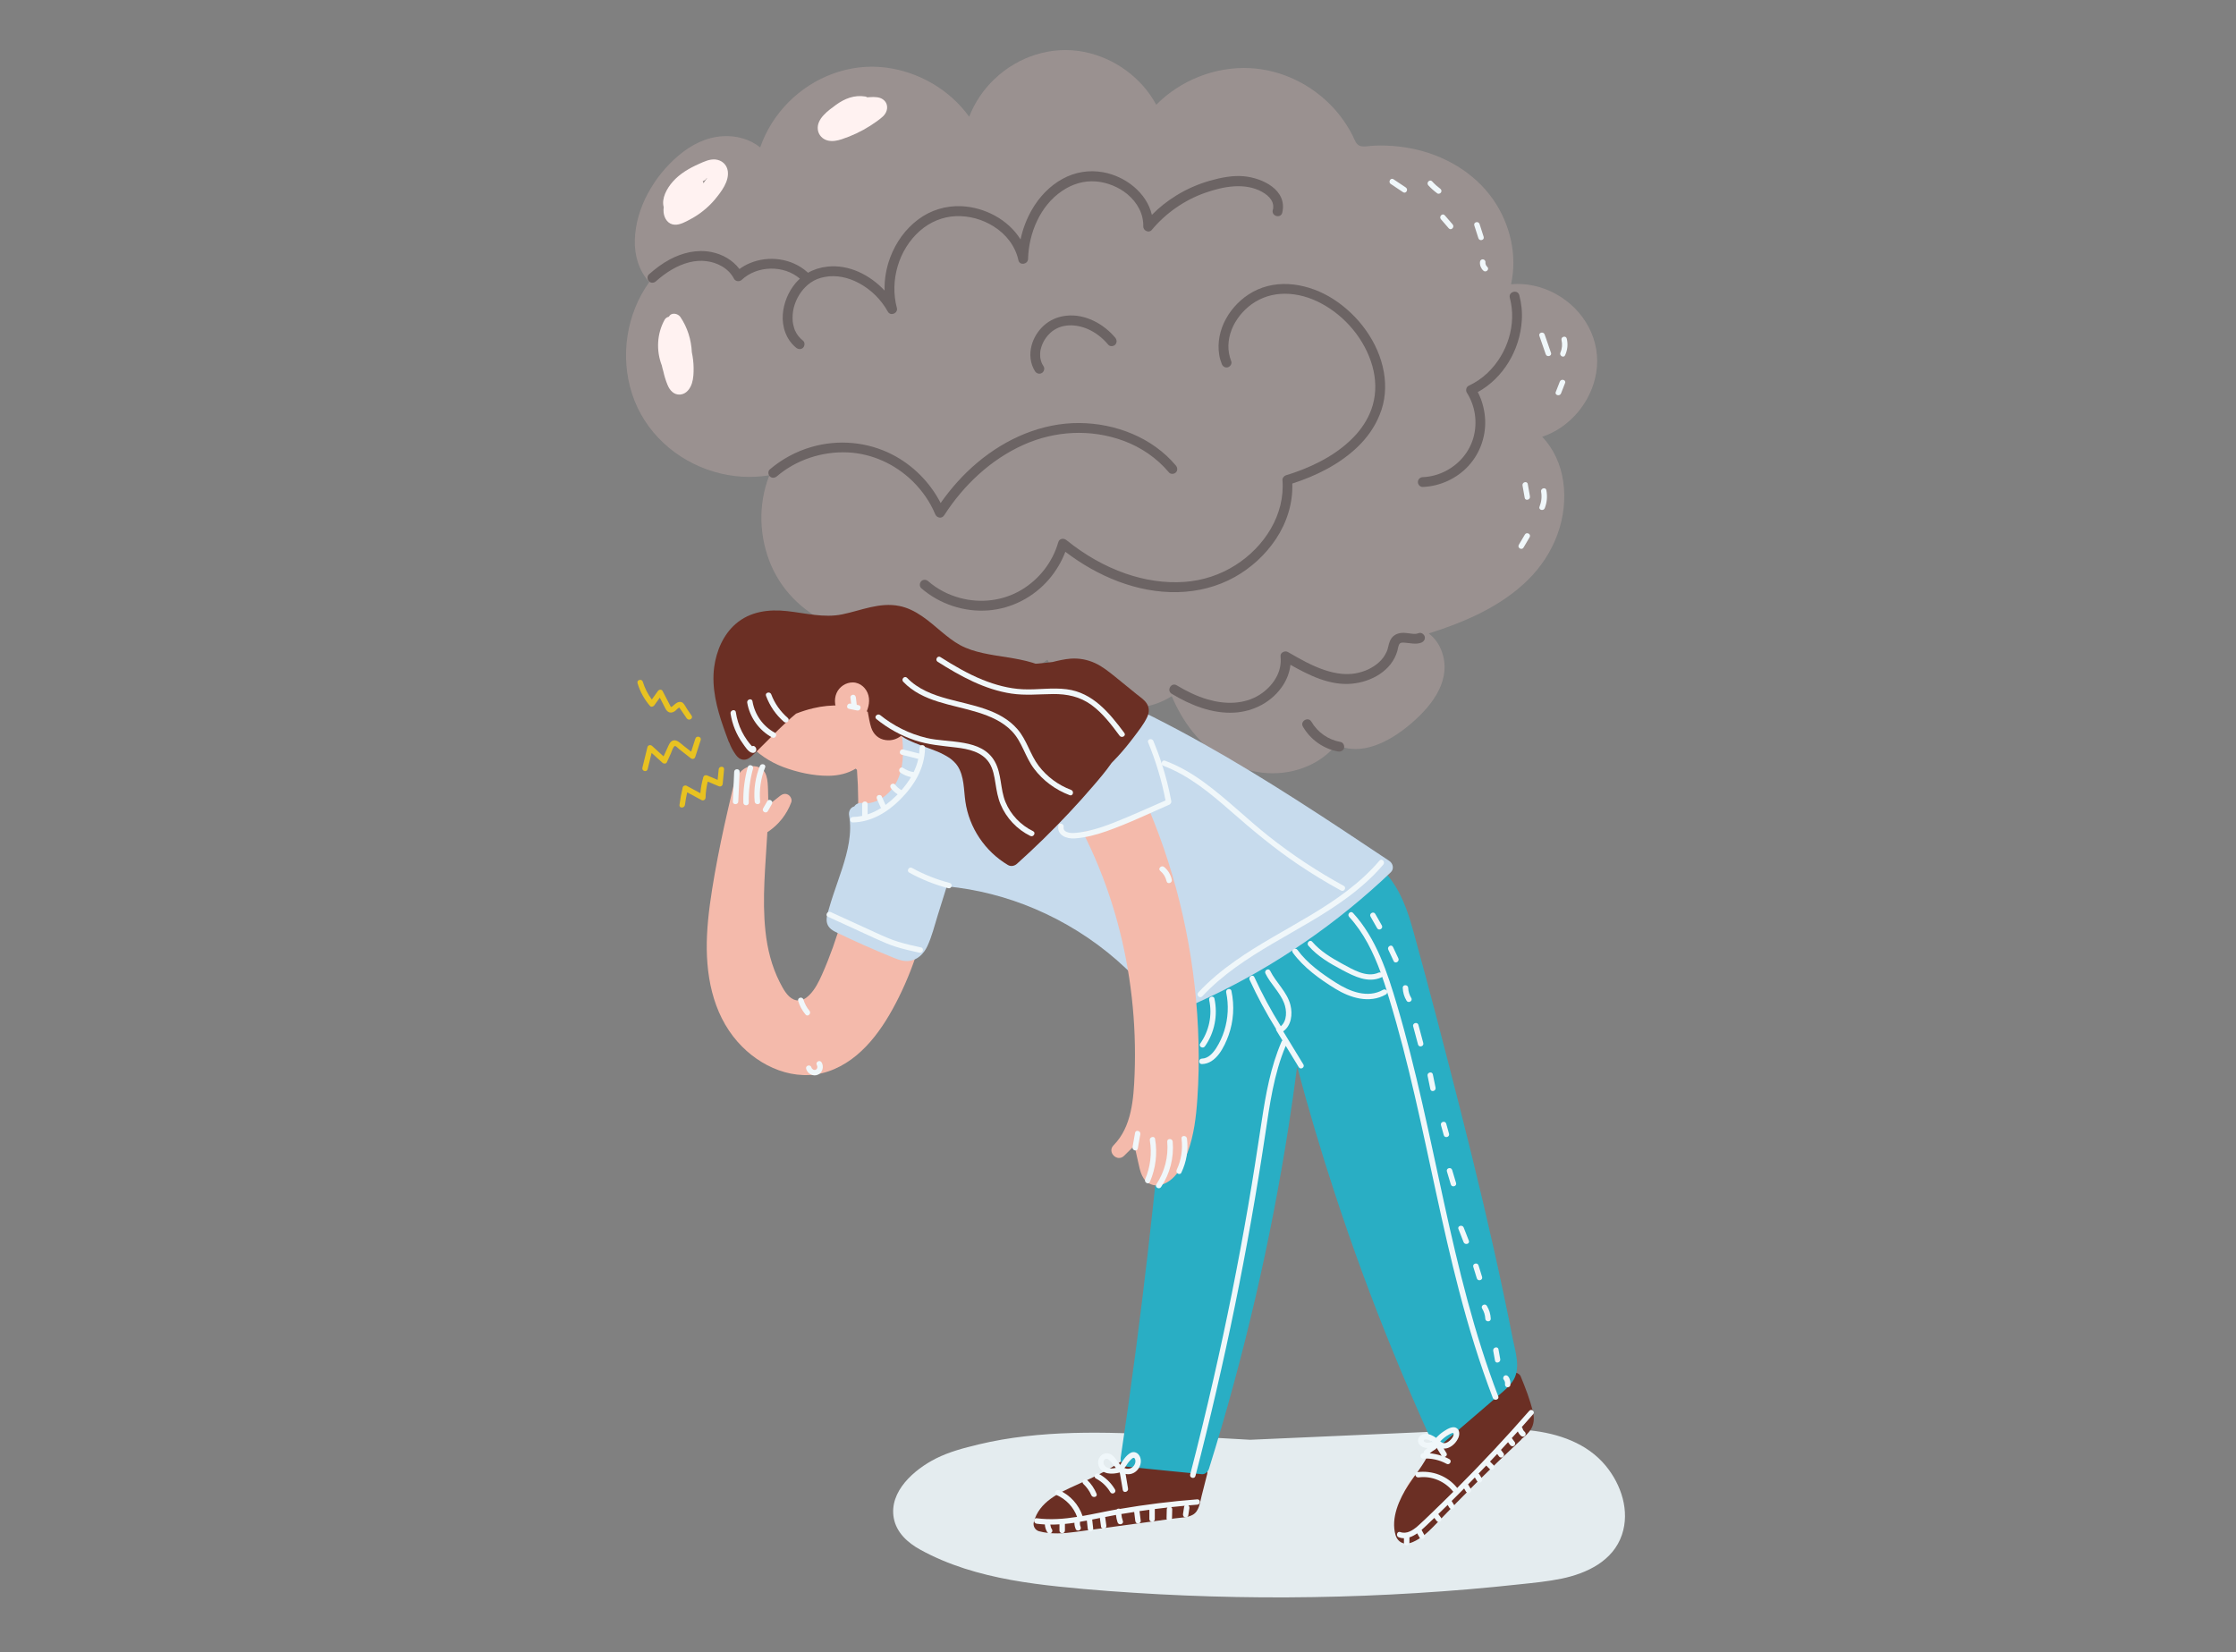 <?xml version="1.0" encoding="UTF-8"?>
<svg width="3274px" height="2419px" viewBox="0 0 3274 2419" version="1.1" xmlns="http://www.w3.org/2000/svg" xmlns:xlink="http://www.w3.org/1999/xlink">
    <rect x="0" y="0" width="3274" height="2419" fill="#808080" stroke="none"/>
    <title>Group</title>
    <g id="Page-1" stroke="none" stroke-width="1" fill="none" fill-rule="evenodd">
        <g id="Group" transform="translate(0, 0.5)">
            <g id="8" transform="translate(700, 0)">
                <rect id="Rectangle" stroke="#979797" opacity="0" x="0" y="0" width="1874" height="2418"></rect>
                <g transform="translate(216.667, 72.828)" fill-rule="nonzero">
                    <path d="M1434.433,2072.772 C1407.033,2039.572 1364.833,2025.372 1323.233,2020.972 C1300.833,2018.572 1278.233,2018.872 1255.733,2019.672 C1230.633,2020.572 1205.633,2021.872 1180.633,2022.972 C1091.733,2026.872 1002.833,2030.772 913.933,2034.772 L867.933,2032.172 C820.033,2029.472 772.233,2026.272 724.333,2024.972 C677.733,2023.672 630.833,2024.272 584.433,2029.672 C561.533,2032.272 538.733,2036.172 516.233,2041.572 C495.033,2046.672 473.033,2052.372 453.533,2062.272 C422.233,2078.172 384.733,2110.172 392.033,2149.572 C396.033,2170.872 412.533,2185.572 430.633,2195.572 C451.133,2206.872 472.933,2215.972 495.233,2223.172 C539.933,2237.572 586.633,2244.772 633.233,2249.672 C682.233,2254.872 731.533,2258.272 780.733,2260.972 C880.833,2266.272 981.133,2266.972 1081.233,2263.072 C1132.033,2261.072 1182.833,2257.972 1233.433,2253.672 C1258.233,2251.572 1283.033,2249.172 1307.733,2246.472 C1328.533,2244.272 1349.533,2242.272 1369.933,2238.072 C1406.833,2230.372 1445.133,2212.272 1458.133,2174.072 C1470.133,2138.972 1457.133,2100.272 1434.433,2072.772 Z" id="Path" fill="#E4ECEF"></path>
                    <path d="M1361.033,356.872 C1341.033,345.972 1318.433,340.872 1295.833,342.872 C1305.333,300.372 1294.533,254.772 1269.833,219.072 C1241.933,178.972 1197.433,153.372 1149.833,144.072 C1137.833,141.672 1125.533,140.272 1113.233,139.872 C1107.033,139.672 1100.833,139.672 1094.633,139.972 C1088.733,140.272 1081.533,141.972 1075.633,140.572 C1069.033,138.872 1067.133,131.872 1064.433,126.372 C1061.933,121.172 1059.133,116.172 1056.033,111.272 C1050.033,101.672 1043.033,92.472 1035.333,84.172 C1004.033,50.472 960.033,28.872 913.933,26.472 C863.233,23.772 811.933,43.972 776.333,80.072 C755.033,40.372 714.933,11.372 670.733,2.672 C623.133,-6.728 574.333,9.172 539.433,42.472 C523.233,57.872 510.533,76.772 502.433,97.572 C473.833,57.972 428.633,31.672 380.033,25.572 C327.333,18.972 274.733,39.072 237.633,76.572 C219.233,95.172 204.933,117.772 196.433,142.472 C181.333,130.372 161.533,124.972 142.133,126.072 C117.433,127.372 95.033,138.872 76.433,154.772 C41.133,184.772 14.233,230.872 12.833,277.872 C12.133,300.672 18.833,322.872 33.933,339.772 C0.433,386.472 -8.867,448.372 8.733,503.072 C26.733,559.072 73.133,601.072 129.133,617.472 C155.433,625.172 183.233,627.072 210.133,622.472 C209.833,622.872 209.533,623.372 209.333,623.972 C193.033,666.172 194.833,714.072 212.933,755.472 C230.533,795.672 264.333,826.472 304.733,842.872 C326.133,851.572 349.233,855.772 372.333,855.272 C382.033,888.472 408.733,913.972 440.133,927.272 C477.933,943.272 520.233,940.072 557.933,925.372 C579.033,917.172 598.733,905.872 617.033,892.572 C641.633,944.372 703.533,971.672 759.333,961.472 C773.433,958.872 786.933,953.672 799.033,945.972 C814.633,983.172 839.733,1016.972 874.433,1038.272 C909.233,1059.572 952.733,1065.272 991.333,1051.072 C1010.533,1044.072 1027.233,1032.572 1040.033,1016.972 C1076.233,1034.772 1117.833,1012.372 1146.233,988.772 C1175.933,964.172 1207.033,928.172 1196.333,886.672 C1193.033,873.772 1185.833,861.972 1175.333,854.172 C1227.933,837.472 1280.533,815.072 1320.333,775.972 C1358.733,738.372 1380.033,684.872 1372.133,631.072 C1368.533,606.772 1358.333,583.872 1341.433,566.172 C1382.033,552.872 1413.433,515.072 1420.433,472.972 C1428.633,425.272 1402.933,379.672 1361.033,356.872 Z" id="Path" fill="#9A9190"></path>
                    <path d="M805.033,608.272 C770.633,567.272 716.733,546.472 663.933,546.072 C608.633,545.672 556.333,568.772 514.433,603.972 C493.933,621.172 476.033,641.272 460.633,663.172 C445.033,632.872 420.033,607.672 389.533,592.072 C353.133,573.472 310.633,569.772 271.333,581.172 C248.933,587.672 228.233,598.872 210.533,613.972 C207.533,616.472 207.933,621.572 210.533,624.172 C213.433,627.072 217.733,626.672 220.733,624.172 C249.233,599.772 287.133,587.472 324.433,589.072 C360.233,590.672 394.233,606.372 419.733,631.372 C433.633,645.072 445.233,661.572 452.633,679.472 C454.933,685.072 462.233,686.772 465.833,681.172 C494.133,637.172 533.733,599.672 581.733,578.072 C627.933,557.272 680.533,554.472 728.133,571.972 C753.833,581.372 777.133,597.172 794.933,618.372 C797.433,621.372 802.533,620.972 805.133,618.372 C807.933,615.572 807.533,611.272 805.033,608.272 Z" id="Path" fill="#6C6464"></path>
                    <path d="M1109.633,471.672 C1102.033,427.972 1072.533,388.272 1035.533,364.572 C1001.033,342.472 955.133,333.472 917.733,354.072 C885.433,371.872 862.233,409.272 868.633,446.772 C869.333,451.072 870.633,455.372 872.233,459.472 C873.633,463.072 877.033,465.572 881.133,464.472 C884.533,463.572 887.633,459.272 886.133,455.572 C880.133,440.172 880.833,424.772 886.733,409.372 C892.333,394.972 903.133,381.472 915.833,372.272 C930.133,361.972 946.533,356.872 964.233,356.772 C983.133,356.672 1001.733,362.172 1018.233,371.072 C1053.433,389.972 1081.833,423.872 1092.733,462.472 C1098.033,481.272 1098.733,500.972 1093.333,519.872 C1088.733,535.872 1080.033,550.472 1068.933,562.872 C1045.133,589.272 1012.333,606.772 979.133,618.372 C974.933,619.872 970.733,621.172 966.433,622.472 C963.633,623.372 960.933,626.272 961.133,629.372 C965.233,680.272 934.533,727.372 892.433,754.072 C869.933,768.372 844.433,776.772 817.733,778.672 C788.533,780.772 759.333,776.072 731.733,766.572 C700.233,755.672 670.733,738.472 644.833,717.472 C640.733,714.172 634.333,715.072 632.833,720.672 C624.633,749.672 604.933,774.772 579.133,790.272 C552.033,806.472 519.333,810.372 488.933,802.172 C471.833,797.572 455.833,789.372 442.433,777.672 C439.533,775.072 435.133,774.772 432.233,777.672 C429.633,780.272 429.333,785.272 432.233,787.872 C459.133,811.272 495.333,823.272 530.833,820.372 C565.133,817.572 597.233,800.772 619.533,774.572 C629.633,762.672 637.733,749.172 643.233,734.572 C690.233,770.372 748.033,794.972 807.733,793.672 C837.033,792.972 865.633,785.872 891.233,771.572 C915.333,758.072 936.233,738.972 951.533,715.972 C967.433,692.072 976.633,663.472 975.533,634.672 C1010.633,623.372 1045.133,606.272 1071.733,580.472 C1085.433,567.172 1096.533,551.472 1103.533,533.772 C1111.733,514.072 1113.233,492.472 1109.633,471.672 Z" id="Path" fill="#6C6464"></path>
                    <path d="M904.833,184.772 C888.233,183.172 870.733,186.772 854.833,191.272 C837.633,196.172 820.933,203.472 805.733,212.872 C792.733,220.872 780.633,230.372 769.933,241.272 C762.333,208.772 731.133,184.772 698.633,178.872 C677.933,175.172 657.533,178.472 639.133,188.572 C620.033,198.972 604.633,215.472 593.933,234.272 C586.333,247.672 580.833,262.172 577.633,277.272 C559.633,248.172 525.133,230.072 490.933,228.572 C468.533,227.572 446.233,234.272 428.233,247.672 C409.133,261.772 395.233,281.372 386.833,303.472 C381.033,318.872 378.133,335.472 378.533,352.072 C357.033,329.072 326.233,313.572 294.833,317.072 C284.633,318.172 274.933,321.172 266.333,326.072 C266.133,325.772 265.833,325.472 265.533,325.172 C242.733,304.772 208.733,300.272 180.833,312.172 C175.533,314.372 170.633,317.272 166.033,320.572 C156.233,307.472 140.933,298.772 124.833,295.672 C103.733,291.572 82.533,296.672 63.833,306.672 C52.833,312.572 42.833,320.172 33.533,328.372 C30.633,330.972 30.933,335.972 33.533,338.572 C36.433,341.472 40.833,341.172 43.733,338.572 C57.933,325.972 74.333,315.272 92.833,310.672 C109.133,306.572 126.133,308.372 140.333,316.572 C148.033,321.072 153.933,326.972 158.133,334.872 C160.433,339.072 166.233,339.372 169.433,336.372 C192.133,315.172 231.033,314.472 254.533,334.672 C252.333,336.672 250.333,338.772 248.333,341.072 C237.433,354.072 230.833,370.172 229.533,387.072 C228.133,405.272 234.633,424.172 249.033,435.772 C252.033,438.172 256.233,438.772 259.233,435.772 C261.733,433.272 262.233,428.072 259.233,425.572 C253.633,421.072 250.233,416.772 247.233,410.172 C247.233,410.072 247.133,409.872 247.033,409.672 C246.933,409.372 246.833,409.072 246.733,408.772 C246.533,408.072 246.233,407.372 246.033,406.672 C245.533,404.972 245.033,403.272 244.733,401.572 C244.033,398.272 243.833,396.372 243.833,392.472 C243.633,378.772 248.233,365.472 256.533,353.972 C259.933,349.272 265.633,343.572 270.433,340.372 C277.033,335.972 283.033,333.672 290.933,332.172 C307.833,328.872 325.533,332.972 340.533,340.972 C358.533,350.472 373.433,365.172 383.333,382.972 C387.333,390.172 398.633,385.272 396.533,377.472 C385.933,337.772 399.033,292.172 430.133,264.772 C444.933,251.672 463.833,243.872 483.033,243.172 C502.433,242.472 521.733,247.772 538.233,258.172 C556.333,269.472 569.933,286.772 574.533,307.772 C576.333,315.872 588.433,313.772 588.633,305.872 C589.633,268.272 606.233,228.072 638.133,206.472 C653.333,196.072 670.233,190.872 688.433,192.372 C704.433,193.672 721.533,200.572 734.033,210.972 C748.533,223.172 757.833,239.672 757.333,258.372 C757.233,264.272 765.533,268.372 769.633,263.472 C790.333,238.672 817.633,219.572 848.233,208.872 C874.533,199.672 905.933,193.572 931.233,207.572 C936.633,210.572 941.733,214.572 944.633,219.272 C946.333,221.972 946.733,223.072 947.433,226.372 C947.433,226.572 947.533,226.772 947.533,226.872 C947.533,226.972 947.533,227.172 947.533,227.472 C947.533,228.272 947.633,228.972 947.633,229.772 C947.633,231.872 947.533,232.072 946.933,234.272 C944.733,243.272 958.633,247.072 960.833,238.072 C968.733,204.672 931.633,187.272 904.833,184.772 Z" id="Path" fill="#6C6464"></path>
                    <path d="M716.233,421.072 C699.333,400.772 672.133,386.072 645.133,388.872 C632.333,390.172 620.833,394.972 611.333,403.672 C602.933,411.372 596.633,421.672 593.733,432.672 C590.433,445.372 591.733,459.072 598.833,470.272 C600.933,473.572 605.233,474.872 608.733,472.872 C612.033,470.972 613.433,466.272 611.333,462.972 C610.633,461.872 610.033,460.872 609.433,459.772 C609.233,459.372 609.033,458.872 608.833,458.472 C608.733,458.372 608.733,458.272 608.633,458.172 C608.633,458.072 608.633,458.072 608.533,457.872 C607.633,455.572 607.033,453.272 606.633,450.872 C606.633,450.772 606.633,450.672 606.533,450.572 C606.533,450.472 606.533,450.372 606.533,450.272 C606.533,449.772 606.433,449.272 606.433,448.872 C606.333,447.672 606.333,446.472 606.333,445.272 C606.333,444.172 606.433,443.072 606.533,441.972 C606.533,441.772 606.533,441.672 606.533,441.672 C606.533,441.572 606.533,441.472 606.533,441.372 C606.633,440.672 606.733,439.872 606.933,439.172 C608.833,430.272 613.033,422.472 619.233,416.072 C622.833,412.372 625.533,410.272 630.133,407.872 C634.133,405.772 639.033,404.172 644.333,403.472 C654.533,402.072 665.633,404.072 675.633,408.272 C687.333,413.272 697.833,421.472 706.033,431.372 C708.533,434.372 713.633,433.972 716.233,431.372 C719.133,428.272 718.733,424.072 716.233,421.072 Z" id="Path" fill="#6C6464"></path>
                    <path d="M1169.433,858.672 C1168.433,855.172 1164.233,852.272 1160.533,853.672 C1159.833,853.972 1159.133,854.172 1158.333,854.372 C1158.133,854.472 1156.933,854.572 1156.933,854.672 C1155.333,854.872 1153.633,854.772 1152.033,854.672 C1148.633,854.372 1145.233,853.772 1141.833,853.472 C1134.133,852.672 1126.133,854.172 1121.133,860.672 C1118.433,864.172 1117.233,868.472 1116.233,872.772 C1115.833,874.472 1115.433,876.072 1114.933,877.672 C1114.733,878.472 1114.433,879.172 1114.133,879.872 C1113.833,880.772 1114.033,880.272 1113.433,881.372 C1110.533,887.672 1107.333,891.872 1102.333,896.472 C1097.833,900.572 1092.533,903.972 1086.533,906.872 C1081.233,909.372 1074.133,911.572 1067.633,912.672 C1061.833,913.672 1054.533,913.872 1047.833,913.272 C1039.233,912.472 1030.833,910.372 1022.633,907.672 C1003.733,901.372 986.333,891.272 969.133,881.372 C964.833,878.872 957.733,881.972 958.333,887.572 C959.533,899.172 957.133,909.672 951.433,919.572 C945.733,929.472 937.233,937.872 927.633,943.972 C904.933,958.272 877.133,958.172 851.633,950.772 C835.533,946.072 820.533,938.672 806.233,930.072 C798.233,925.272 791.033,937.672 798.933,942.472 C826.333,959.072 858.233,971.972 890.933,970.072 C919.333,968.372 946.233,954.172 961.933,930.072 C967.833,921.072 971.633,910.672 972.833,900.072 C1000.233,915.572 1030.433,930.572 1062.333,927.772 C1091.033,925.272 1121.233,908.872 1129.433,879.472 C1130.433,876.072 1130.533,871.472 1133.133,868.772 C1133.133,868.772 1133.333,868.572 1133.533,868.472 C1133.733,868.372 1134.133,868.172 1134.233,868.072 C1134.333,868.072 1134.333,868.072 1134.533,867.972 C1135.033,867.872 1135.433,867.772 1135.933,867.672 C1135.933,867.672 1136.033,867.672 1136.033,867.672 C1136.433,867.672 1136.833,867.572 1137.333,867.572 C1138.233,867.572 1139.133,867.572 1140.033,867.672 C1148.233,868.172 1156.533,870.672 1164.533,867.572 C1168.033,866.072 1170.533,862.672 1169.433,858.672 Z" id="Path" fill="#6C6464"></path>
                    <path d="M1046.233,1013.072 C1028.333,1009.872 1012.733,999.172 1003.533,983.372 C998.933,975.372 986.433,982.572 991.133,990.672 C1001.933,1009.372 1021.033,1023.072 1042.433,1026.972 C1046.233,1027.672 1050.233,1025.972 1051.333,1021.972 C1052.233,1018.472 1050.133,1013.772 1046.233,1013.072 Z" id="Path" fill="#6C6464"></path>
                    <path d="M1307.933,358.872 C1305.533,349.972 1291.633,353.672 1294.033,362.672 C1304.433,401.472 1290.633,444.872 1261.433,472.672 C1253.233,480.472 1244.133,486.672 1233.633,491.572 C1230.233,493.172 1229.133,498.372 1231.033,501.472 C1243.433,520.872 1246.933,544.972 1240.833,567.072 C1234.933,588.472 1220.033,605.872 1200.633,616.072 C1190.133,621.572 1178.333,624.872 1166.633,625.272 C1162.733,625.372 1159.433,628.472 1159.433,632.472 C1159.433,636.272 1162.733,639.872 1166.633,639.672 C1191.833,638.672 1216.233,627.472 1233.333,608.972 C1251.233,589.672 1260.033,563.172 1257.633,536.972 C1256.433,524.372 1253.033,511.972 1247.133,500.772 C1284.633,480.172 1308.833,438.872 1311.533,396.472 C1312.433,383.872 1311.133,371.072 1307.933,358.872 Z" id="Path" fill="#6C6464"></path>
                    <path d="M148.933,176.872 C147.533,167.472 140.033,160.972 130.633,160.172 C122.133,159.472 114.133,163.372 106.533,166.772 C92.533,172.972 78.633,181.072 68.433,192.672 C59.833,202.372 51.633,217.072 55.133,229.872 C54.833,232.572 54.733,235.172 55.033,237.872 C56.033,246.672 61.433,255.072 71.033,255.672 C79.033,256.172 87.533,251.272 94.433,247.572 C107.933,240.372 120.333,230.372 130.133,218.672 C139.433,207.372 151.233,192.272 148.933,176.872 Z M113.333,194.972 C113.133,193.972 112.833,192.972 112.333,191.972 C112.333,191.972 112.433,191.872 112.433,191.872 C114.933,191.072 116.733,189.572 117.833,187.772 C118.133,187.572 118.533,187.372 118.833,187.172 C117.033,189.772 115.233,192.372 113.333,194.972 Z" id="Shape" fill="#FFF2F1"></path>
                    <path d="M98.933,465.072 C98.833,457.472 97.933,449.872 96.333,442.472 C95.533,424.172 89.933,406.172 79.533,390.772 C75.933,385.472 66.133,383.572 62.833,390.372 C60.133,390.972 57.733,392.572 56.433,394.972 C45.133,415.372 44.033,440.272 52.333,461.672 C52.933,464.572 53.733,467.372 54.533,470.172 C56.033,476.972 58.033,483.672 60.733,490.172 C63.933,498.072 69.933,505.072 79.233,504.372 C88.333,503.672 94.033,495.672 96.533,487.672 C98.733,480.672 99.033,472.372 98.933,465.072 Z" id="Path" fill="#FFF2F1"></path>
                    <path d="M377.933,73.672 C375.533,71.372 372.533,69.972 369.333,69.372 C368.733,69.172 368.133,69.072 367.533,69.072 C364.233,68.572 360.733,68.672 357.433,68.872 C356.033,68.972 354.533,69.072 353.133,69.172 C352.333,68.572 351.333,68.172 350.233,67.972 C334.433,65.372 320.033,70.972 307.333,80.272 C296.133,88.472 278.633,100.672 280.833,116.672 C281.933,124.572 287.833,130.672 295.533,132.472 C302.333,134.072 309.333,132.672 315.733,130.572 C330.433,125.772 344.633,119.072 357.633,110.772 C364.033,106.572 370.733,102.172 376.333,96.972 C382.933,90.672 384.933,80.472 377.933,73.672 Z" id="Path" fill="#FFF2F1"></path>
                    <circle id="Oval" fill="#F4BAAB" transform="translate(187.155, 1067.898) rotate(-17.819) translate(-187.155, -1067.898) " cx="187.155" cy="1067.898" r="1"></circle>
                    <path d="M1302.333,1948.872 C1298.933,1928.672 1295.433,1908.572 1291.633,1888.472 C1284.233,1848.572 1276.133,1808.772 1267.333,1769.072 C1249.633,1689.472 1229.233,1610.572 1205.933,1532.372 C1204.433,1527.472 1203.033,1522.572 1201.533,1517.672 C1195.433,1485.372 1188.733,1453.272 1181.533,1421.172 C1175.933,1396.372 1170.033,1371.672 1163.833,1347.072 C1158.033,1323.972 1152.233,1300.772 1143.533,1278.472 C1135.033,1256.672 1123.833,1236.472 1108.533,1218.572 C1093.833,1201.372 1076.233,1186.972 1058.033,1173.672 C1036.633,1158.072 1014.233,1143.872 992.233,1129.272 C967.633,1112.972 943.133,1096.672 918.533,1080.372 C915.833,1078.572 912.233,1078.672 909.333,1080.072 C878.733,1055.672 845.133,1035.072 810.433,1016.772 C789.833,1005.872 768.733,995.772 747.433,986.172 C722.833,974.972 698.033,964.072 672.833,954.472 C622.433,935.272 568.233,921.972 514.133,930.472 C469.633,937.472 426.133,959.572 399.833,997.072 C397.533,1000.272 395.533,1003.572 393.533,1006.972 C383.933,1003.972 374.533,1000.372 365.433,995.972 C364.833,995.672 364.233,995.472 363.633,995.272 C363.433,989.672 362.533,984.172 361.233,978.872 C360.433,975.472 359.333,972.172 358.033,968.972 C356.733,948.272 348.633,927.772 336.533,911.272 C316.033,883.272 285.533,865.372 254.233,851.972 C235.833,844.072 215.933,834.672 195.633,837.372 C192.233,835.172 187.633,834.872 183.833,838.572 C152.533,869.372 138.733,916.172 148.933,958.972 C158.833,1000.872 190.233,1034.772 230.233,1049.772 C250.733,1057.472 274.133,1062.672 296.133,1062.572 C310.433,1062.472 324.533,1059.372 336.233,1052.072 C336.833,1052.672 337.433,1053.272 338.133,1053.872 C342.533,1112.372 338.833,1171.372 326.833,1228.772 C320.833,1257.572 312.833,1285.872 302.933,1313.572 C298.033,1327.172 292.733,1340.672 286.833,1353.872 C282.133,1364.372 276.833,1374.972 269.033,1382.972 C265.633,1386.472 261.733,1389.472 258.133,1390.572 C253.833,1391.872 250.133,1392.072 245.633,1390.172 C235.833,1385.972 229.733,1373.972 224.933,1364.572 C213.233,1341.472 206.833,1315.772 204.133,1290.172 C198.933,1241.872 204.333,1193.372 206.933,1145.072 C207.233,1144.872 207.533,1144.772 207.833,1144.572 C223.633,1133.972 235.233,1119.172 241.933,1101.372 C243.433,1097.372 240.933,1092.372 237.433,1090.372 C233.433,1087.972 229.033,1089.172 225.633,1091.872 C219.833,1096.472 214.033,1101.072 208.233,1105.672 C208.233,1098.372 208.233,1091.072 207.933,1083.772 C207.433,1070.372 207.433,1052.172 190.833,1048.972 C175.833,1045.972 164.733,1056.672 159.733,1069.672 C157.233,1076.172 155.933,1083.172 154.333,1089.872 C152.533,1097.672 150.633,1105.372 148.933,1113.172 C141.833,1143.972 135.333,1174.972 129.833,1206.172 C124.633,1235.972 119.933,1266.072 118.533,1296.372 C116.033,1351.672 125.833,1409.472 163.433,1452.172 C195.833,1488.972 247.433,1511.772 295.933,1495.472 C345.433,1478.772 376.933,1431.972 399.133,1387.372 C425.433,1334.472 441.733,1277.072 447.433,1218.272 C448.033,1212.072 448.533,1205.872 448.833,1199.572 C449.533,1199.972 450.233,1200.372 451.033,1200.572 C538.733,1231.472 626.333,1262.772 713.733,1294.472 C735.333,1302.272 756.833,1310.172 778.333,1317.972 C787.433,1321.272 797.233,1323.972 805.433,1329.272 C812.433,1333.772 814.733,1340.972 815.133,1348.972 C815.733,1359.872 814.933,1370.872 814.633,1381.672 C814.333,1392.972 813.933,1404.172 813.533,1415.472 C812.633,1437.972 811.533,1460.472 810.233,1482.972 C805.033,1573.872 796.333,1664.672 784.133,1754.872 C771.933,1845.072 756.233,1934.772 737.233,2023.772 C734.933,2034.672 732.733,2045.572 730.033,2056.272 C727.933,2064.472 724.433,2073.672 719.833,2079.072 C712.233,2087.772 701.333,2093.172 690.933,2097.172 C667.233,2106.272 637.633,2110.972 621.433,2132.572 C617.633,2137.572 615.033,2143.272 613.533,2149.272 C612.133,2154.872 616.433,2162.272 622.933,2161.672 C654.133,2158.672 685.233,2155.672 716.433,2152.672 C732.333,2151.172 748.233,2149.572 764.133,2148.072 C778.533,2146.672 793.433,2146.172 807.733,2143.472 C821.933,2140.772 832.333,2132.372 837.533,2118.872 C842.433,2106.172 844.033,2091.772 846.733,2078.372 C853.033,2047.672 859.333,2016.972 865.633,1986.272 C890.733,1864.172 915.833,1742.072 941.033,1619.972 L978.433,1438.372 C1015.433,1534.672 1051.233,1631.572 1085.533,1728.872 C1103.533,1779.772 1121.133,1830.772 1138.433,1881.872 C1147.133,1907.572 1155.733,1933.372 1164.233,1959.172 C1168.333,1971.772 1172.533,1984.372 1176.633,1996.972 C1180.733,2009.372 1185.533,2022.272 1184.533,2035.572 C1182.833,2059.372 1161.133,2077.372 1148.333,2095.772 C1134.433,2115.772 1124.933,2144.172 1139.533,2166.372 C1142.333,2170.672 1148.233,2172.872 1152.933,2169.872 C1184.633,2149.372 1214.433,2125.772 1241.633,2099.372 C1254.933,2086.472 1267.833,2073.072 1279.433,2058.672 C1291.033,2044.172 1301.233,2028.172 1304.833,2009.672 C1308.533,1989.472 1305.633,1968.972 1302.333,1948.872 Z" id="Path" fill="#F4BAAB"></path>
                    <path d="M1328.033,1994.572 C1323.833,1976.472 1316.933,1958.872 1309.933,1941.872 C1307.833,1936.672 1299.333,1934.572 1295.033,1937.872 C1271.833,1955.272 1248.633,1972.772 1225.333,1990.172 C1220.033,1994.172 1214.633,1998.172 1209.033,2001.772 C1203.733,2005.172 1198.033,2007.972 1193.133,2011.772 C1184.533,2018.372 1180.433,2028.572 1181.633,2038.772 C1181.133,2039.572 1180.733,2040.472 1180.433,2041.572 C1174.033,2064.172 1158.033,2081.972 1145.533,2101.072 C1132.233,2121.372 1119.433,2149.372 1126.733,2174.372 C1128.933,2181.772 1134.733,2186.872 1142.333,2186.778 C1148.733,2186.672 1155.233,2183.272 1160.633,2179.972 C1171.033,2173.672 1179.633,2164.572 1188.133,2155.772 C1206.633,2136.372 1225.433,2117.272 1244.433,2098.372 C1266.033,2076.972 1287.833,2055.972 1310.033,2035.272 C1310.633,2034.672 1311.133,2034.072 1311.533,2033.372 C1316.533,2029.472 1321.233,2025.172 1324.733,2019.672 C1329.633,2011.972 1330.033,2003.172 1328.033,1994.572 Z" id="Path" fill="#6B2F24"></path>
                    <path d="M843.333,2071.572 C812.333,2065.172 781.233,2059.072 750.033,2053.472 C745.733,2052.672 741.233,2053.972 738.633,2057.172 C737.233,2057.672 735.833,2058.472 734.533,2059.472 C712.033,2076.972 685.633,2089.072 659.833,2100.772 C634.133,2112.372 604.833,2125.372 597.033,2155.272 C595.533,2160.972 598.933,2167.072 604.633,2168.672 C622.533,2173.472 640.733,2171.972 658.833,2169.572 C678.433,2166.972 698.133,2164.272 717.733,2161.572 C736.833,2158.972 755.833,2156.372 774.933,2153.772 C784.433,2152.472 794.033,2151.172 803.533,2149.872 C812.033,2148.672 822.233,2148.872 829.833,2144.572 C839.233,2139.272 840.333,2126.572 842.733,2117.172 C845.433,2106.372 848.233,2095.672 850.933,2084.872 C852.333,2079.572 849.233,2072.772 843.333,2071.572 Z" id="Path" fill="#6B2F24"></path>
                    <path d="M1298.233,1886.272 C1293.833,1863.772 1289.233,1841.272 1284.433,1818.772 C1265.633,1729.872 1244.333,1641.372 1222.033,1553.272 C1199.733,1465.572 1177.033,1377.872 1152.933,1290.672 C1147.333,1270.272 1140.733,1249.872 1130.533,1231.172 C1121.033,1213.872 1108.033,1198.572 1093.633,1185.172 C1079.333,1171.672 1063.733,1158.972 1047.633,1147.672 C1037.233,1140.472 1026.033,1140.172 1015.133,1146.572 C1005.833,1151.972 996.933,1158.272 987.933,1164.272 C952.033,1188.072 917.133,1213.172 883.033,1239.572 C865.533,1253.072 848.133,1266.972 831.133,1281.172 C817.533,1292.472 798.833,1304.472 794.933,1323.072 C793.133,1331.872 795.733,1339.972 802.533,1345.372 C796.133,1436.872 788.333,1528.272 779.233,1619.572 C769.733,1714.072 758.833,1808.372 746.533,1902.572 C739.633,1955.272 732.233,2007.972 724.333,2060.572 C723.233,2068.072 727.233,2073.572 734.833,2074.372 C770.933,2077.972 806.933,2081.572 843.033,2085.172 C847.833,2085.672 852.233,2081.472 853.533,2077.172 C879.233,1994.872 901.833,1911.572 921.333,1827.572 C940.733,1744.172 957.033,1659.972 970.233,1575.372 C974.733,1546.472 978.833,1517.472 982.633,1488.372 C999.133,1550.272 1017.333,1611.672 1037.333,1672.572 C1063.233,1751.772 1092.033,1830.172 1123.633,1907.272 C1141.533,1950.872 1160.233,1994.172 1179.733,2037.072 C1182.833,2043.972 1192.033,2043.372 1196.833,2039.272 C1214.533,2024.072 1232.233,2008.872 1249.933,1993.672 L1276.433,1970.872 C1284.033,1964.272 1291.933,1958.072 1297.833,1949.772 C1310.933,1931.372 1302.233,1906.372 1298.233,1886.272 Z" id="Path" fill="#29AEC4"></path>
                    <path d="M1117.533,1187.172 C1028.033,1127.472 938.333,1067.672 844.333,1015.072 C797.233,988.672 749.133,964.172 699.733,942.472 C674.733,931.472 649.433,920.572 623.433,912.172 C598.533,904.172 572.433,899.472 546.133,901.872 C490.633,906.772 440.333,936.372 401.033,974.672 C399.533,976.072 398.633,977.672 398.133,979.272 C397.633,979.672 397.133,980.072 396.733,980.572 C389.333,987.772 395.633,997.972 403.533,998.972 C403.533,999.072 403.533,999.072 403.533,999.072 C404.133,1002.272 404.333,1005.672 404.633,1008.872 C405.233,1015.772 405.633,1022.772 405.433,1029.672 C405.233,1042.872 403.233,1056.672 397.533,1068.772 C388.433,1088.272 367.533,1105.472 346.533,1102.472 C341.633,1101.772 336.733,1103.272 334.233,1107.372 C328.133,1109.072 325.633,1114.972 326.633,1120.772 C331.233,1146.872 324.533,1173.172 316.633,1197.872 C312.433,1210.972 307.633,1223.972 303.333,1237.072 C301.233,1243.472 299.133,1249.872 297.333,1256.372 C295.433,1263.272 292.333,1271.272 294.333,1278.372 C296.433,1286.072 303.133,1289.572 309.833,1292.772 C316.433,1295.972 323.033,1299.072 329.633,1302.072 C343.433,1308.472 357.233,1314.572 371.233,1320.472 C378.233,1323.472 385.333,1326.372 392.433,1329.272 C399.433,1332.072 406.733,1334.572 414.433,1333.672 C426.933,1332.172 435.933,1323.172 441.133,1312.172 C447.833,1297.872 451.633,1281.972 456.333,1266.972 C460.733,1252.772 465.233,1238.672 469.633,1224.472 C513.733,1228.672 557.633,1239.972 598.533,1257.372 C642.233,1275.972 683.133,1301.472 718.833,1332.672 C736.933,1348.572 753.833,1365.872 769.133,1384.472 C776.933,1393.872 784.333,1409.272 798.333,1409.174 C805.833,1409.072 813.233,1404.872 819.933,1401.972 C825.933,1399.372 831.933,1396.772 837.933,1394.072 C886.633,1372.072 933.533,1346.172 978.033,1316.772 C1022.933,1287.172 1065.533,1253.872 1105.133,1217.572 C1109.933,1213.172 1114.733,1208.672 1119.433,1204.172 C1125.033,1199.172 1123.133,1190.872 1117.533,1187.172 Z" id="Path" fill="#C7DBED"></path>
                    <path d="M838.233,1453.372 C836.933,1397.872 830.633,1342.572 819.733,1288.172 C808.933,1234.472 793.433,1181.672 773.333,1130.672 C768.133,1117.572 762.733,1104.572 757.033,1091.672 C754.133,1085.172 751.133,1078.672 748.133,1072.272 C745.333,1066.372 742.833,1060.072 738.833,1054.872 C728.933,1041.872 714.833,1043.472 700.333,1045.172 C685.433,1046.972 670.533,1048.772 655.633,1050.472 C648.133,1051.372 640.733,1052.272 633.233,1053.172 C627.433,1053.872 622.333,1057.672 622.333,1064.072 C622.333,1066.572 623.433,1069.272 625.233,1071.372 C625.433,1071.772 625.633,1072.172 625.933,1072.572 C668.333,1134.672 699.533,1203.772 719.333,1276.272 C739.133,1348.872 747.533,1424.372 744.633,1499.572 C743.233,1535.472 740.533,1576.672 713.833,1603.572 C703.933,1613.572 719.233,1628.872 729.233,1618.972 C734.333,1613.972 739.333,1608.972 744.433,1603.972 C746.233,1612.172 748.133,1620.372 749.933,1628.572 C752.833,1641.472 755.433,1656.372 769.833,1661.172 C781.933,1665.172 794.733,1657.972 802.833,1649.372 C812.033,1639.672 817.533,1626.472 822.233,1614.072 C831.533,1588.972 834.733,1561.972 836.533,1535.472 C838.433,1507.972 838.933,1480.672 838.233,1453.372 Z" id="Path" fill="#F4BAAB"></path>
                    <path d="M1277.133,1971.272 C1241.833,1879.272 1218.733,1783.272 1197.633,1687.172 C1176.433,1590.572 1157.133,1493.372 1128.933,1398.472 C1114.733,1350.572 1098.733,1300.972 1064.433,1263.372 C1060.933,1259.572 1055.333,1265.272 1058.733,1269.072 C1080.233,1292.572 1094.133,1321.072 1105.033,1350.772 C1104.033,1350.372 1102.933,1350.272 1101.733,1350.872 C1083.933,1358.672 1063.733,1345.872 1048.433,1337.672 C1032.433,1328.972 1016.733,1319.472 1004.733,1305.572 C1001.333,1301.672 995.733,1307.372 999.033,1311.272 C1012.533,1326.972 1030.633,1337.372 1048.733,1346.972 C1066.133,1356.172 1086.033,1366.472 1105.733,1357.872 C1106.333,1357.572 1106.833,1357.272 1107.133,1356.872 C1109.533,1363.672 1111.833,1370.572 1113.933,1377.372 C1112.933,1375.672 1110.833,1374.572 1108.533,1375.872 C1085.833,1388.872 1059.533,1378.372 1039.333,1365.472 C1018.833,1352.372 997.533,1337.372 983.133,1317.472 C980.133,1313.372 973.233,1317.372 976.233,1321.472 C992.133,1343.372 1015.533,1360.172 1038.333,1374.272 C1060.333,1387.772 1088.433,1396.572 1112.533,1382.772 C1114.033,1381.972 1114.533,1380.572 1114.433,1379.272 C1115.533,1382.572 1116.533,1385.972 1117.533,1389.272 C1131.833,1436.072 1143.933,1483.672 1154.933,1531.372 C1176.933,1626.272 1195.033,1721.972 1219.633,1816.272 C1233.533,1869.572 1249.533,1922.272 1269.233,1973.672 C1271.233,1978.172 1278.933,1976.072 1277.133,1971.272 Z" id="Path" fill="#F0F7FA"></path>
                    <path d="M861.533,1388.772 C860.433,1383.772 852.733,1385.872 853.833,1390.872 C858.633,1413.072 853.733,1436.172 840.733,1454.672 C837.733,1458.872 844.733,1462.872 847.633,1458.672 C861.833,1438.472 866.733,1412.972 861.533,1388.772 Z" id="Path" fill="#F0F7FA"></path>
                    <path d="M886.433,1377.572 C885.333,1372.572 877.633,1374.672 878.733,1379.672 C882.633,1398.372 881.633,1417.672 875.933,1435.872 C873.133,1444.772 869.133,1453.372 864.133,1461.272 C859.333,1468.672 852.533,1476.472 843.133,1476.672 C838.033,1476.772 837.933,1484.772 843.133,1484.676 C864.133,1484.272 875.933,1459.672 882.133,1442.772 C889.633,1421.972 891.033,1399.272 886.433,1377.572 Z" id="Path" fill="#F0F7FA"></path>
                    <path d="M991.733,1485.172 C981.933,1469.072 972.033,1452.872 962.233,1436.772 C974.133,1428.272 976.233,1411.872 972.833,1398.272 C968.033,1379.072 951.733,1365.472 943.133,1348.072 C940.833,1343.472 933.933,1347.472 936.233,1352.072 C943.733,1367.372 957.333,1379.372 963.533,1395.372 C967.733,1406.172 968.033,1421.372 958.733,1429.272 C944.233,1406.072 931.333,1382.072 919.933,1357.272 C917.833,1352.572 910.933,1356.672 913.033,1361.272 C924.433,1386.072 937.333,1410.072 951.733,1433.172 C951.633,1433.972 951.733,1434.872 952.333,1435.672 L961.133,1450.172 C960.633,1450.472 960.233,1450.972 959.833,1451.772 C943.833,1488.772 936.733,1528.472 930.733,1568.172 C924.433,1609.972 917.933,1651.772 910.733,1693.472 C896.133,1777.872 879.333,1861.772 860.233,1945.272 C849.533,1992.272 838.133,2039.072 826.033,2085.672 C824.733,2090.672 832.433,2092.772 833.733,2087.772 C855.133,2005.172 874.433,1922.072 891.533,1838.572 C908.533,1755.372 923.333,1671.672 935.933,1587.572 C942.533,1543.772 948.533,1499.072 965.933,1457.972 L984.933,1489.072 C987.533,1493.672 994.433,1489.572 991.733,1485.172 Z" id="Path" fill="#F0F7FA"></path>
                    <path d="M1106.633,1281.672 C1103.433,1276.072 1100.233,1270.372 1097.033,1264.772 C1094.433,1260.272 1087.533,1264.372 1090.133,1268.772 C1093.333,1274.372 1096.533,1280.072 1099.733,1285.672 C1102.233,1290.172 1109.233,1286.172 1106.633,1281.672 Z" id="Path" fill="#F0F7FA"></path>
                    <path d="M1130.833,1329.872 C1128.233,1324.372 1125.633,1318.772 1123.033,1313.272 C1120.833,1308.572 1113.933,1312.672 1116.133,1317.272 C1118.733,1322.772 1121.333,1328.372 1123.933,1333.872 C1126.133,1338.472 1133.033,1334.472 1130.833,1329.872 Z" id="Path" fill="#F0F7FA"></path>
                    <path d="M1149.733,1387.872 C1146.933,1383.272 1145.433,1378.372 1145.233,1373.072 C1145.033,1367.972 1137.033,1367.872 1137.233,1373.072 C1137.533,1379.772 1139.333,1386.172 1142.833,1391.872 C1145.533,1396.272 1152.433,1392.272 1149.733,1387.872 Z" id="Path" fill="#F0F7FA"></path>
                    <path d="M1167.333,1453.872 C1164.933,1445.072 1162.633,1436.172 1160.233,1427.372 C1158.933,1422.372 1151.133,1424.472 1152.533,1429.472 C1154.933,1438.272 1157.233,1447.172 1159.633,1455.972 C1160.933,1460.972 1168.633,1458.872 1167.333,1453.872 Z" id="Path" fill="#F0F7FA"></path>
                    <path d="M1185.333,1519.172 C1184.033,1512.672 1182.633,1506.172 1181.333,1499.772 C1180.333,1494.772 1172.533,1496.872 1173.633,1501.872 C1174.933,1508.372 1176.333,1514.872 1177.633,1521.272 C1178.633,1526.372 1186.333,1524.272 1185.333,1519.172 Z" id="Path" fill="#F0F7FA"></path>
                    <path d="M1205.033,1586.672 C1203.633,1581.772 1202.333,1576.872 1200.933,1571.972 C1199.533,1566.972 1191.833,1569.172 1193.233,1574.072 C1194.633,1578.972 1195.933,1583.872 1197.333,1588.772 C1198.733,1593.672 1206.433,1591.572 1205.033,1586.672 Z" id="Path" fill="#F0F7FA"></path>
                    <path d="M1215.333,1658.772 C1213.433,1652.472 1211.533,1646.072 1209.633,1639.772 C1208.133,1634.872 1200.433,1636.972 1201.933,1641.872 C1203.833,1648.172 1205.733,1654.572 1207.633,1660.872 C1209.033,1665.772 1216.833,1663.672 1215.333,1658.772 Z" id="Path" fill="#F0F7FA"></path>
                    <path d="M1234.033,1743.272 C1231.533,1736.872 1229.033,1730.472 1226.533,1724.072 C1224.733,1719.372 1216.933,1721.372 1218.833,1726.172 C1221.333,1732.572 1223.833,1738.972 1226.333,1745.372 C1228.233,1750.172 1235.933,1748.072 1234.033,1743.272 Z" id="Path" fill="#F0F7FA"></path>
                    <path d="M1253.433,1796.272 C1251.733,1790.672 1250.033,1785.072 1248.233,1779.472 C1246.733,1774.572 1239.033,1776.672 1240.533,1781.572 C1242.233,1787.172 1243.933,1792.772 1245.733,1798.372 C1247.233,1803.272 1254.933,1801.172 1253.433,1796.272 Z" id="Path" fill="#F0F7FA"></path>
                    <path d="M1260.433,1838.672 C1257.733,1834.272 1250.833,1838.272 1253.533,1842.672 C1256.333,1847.272 1257.833,1852.072 1258.133,1857.472 C1258.333,1862.572 1266.333,1862.672 1266.133,1857.472 C1265.833,1850.772 1263.933,1844.472 1260.433,1838.672 Z" id="Path" fill="#F0F7FA"></path>
                    <path d="M1280.033,1916.772 C1279.133,1911.972 1278.333,1907.172 1277.433,1902.372 C1276.533,1897.272 1268.833,1899.472 1269.733,1904.472 C1270.633,1909.272 1271.433,1914.072 1272.333,1918.872 C1273.233,1923.872 1280.933,1921.772 1280.033,1916.772 Z" id="Path" fill="#F0F7FA"></path>
                    <path d="M1291.833,1942.272 C1290.533,1940.572 1288.333,1939.672 1286.333,1940.872 C1284.633,1941.872 1283.633,1944.572 1284.933,1946.372 C1286.333,1948.272 1287.333,1950.472 1287.033,1952.872 C1286.733,1954.972 1287.533,1957.172 1289.833,1957.772 C1291.733,1958.272 1294.433,1957.172 1294.733,1954.972 C1295.333,1950.472 1294.633,1945.972 1291.833,1942.272 Z" id="Path" fill="#F0F7FA"></path>
                    <path d="M1322.533,1992.372 C1288.633,2031.172 1253.333,2068.872 1216.933,2105.372 C1216.833,2105.172 1216.733,2105.072 1216.633,2104.872 C1202.633,2087.572 1180.333,2079.272 1158.433,2082.172 C1153.333,2082.872 1155.533,2090.572 1160.533,2089.872 C1179.633,2087.272 1198.933,2095.572 1210.933,2110.472 C1211.033,2110.572 1211.133,2110.772 1211.333,2110.872 C1200.733,2121.472 1190.033,2131.872 1179.233,2142.272 C1172.533,2148.672 1165.933,2155.272 1158.933,2161.372 C1151.933,2167.372 1143.033,2173.272 1133.633,2169.872 C1128.833,2168.072 1126.733,2175.872 1131.533,2177.572 C1134.033,2178.472 1136.633,2178.972 1139.033,2178.972 L1139.033,2185.472 C1139.033,2190.572 1147.033,2190.672 1147.033,2185.472 L1147.033,2177.672 C1151.033,2176.372 1154.833,2174.272 1158.433,2171.772 C1159.633,2173.872 1160.733,2175.972 1161.933,2178.072 C1164.433,2182.572 1171.333,2178.572 1168.833,2174.072 C1167.533,2171.672 1166.133,2169.272 1164.833,2166.772 C1167.033,2164.872 1169.133,2162.872 1171.133,2160.972 C1175.233,2157.072 1179.433,2153.172 1183.533,2149.172 C1184.533,2150.572 1185.633,2151.972 1186.633,2153.272 C1187.233,2154.172 1187.933,2154.772 1189.033,2155.072 C1190.033,2155.372 1191.233,2155.172 1192.133,2154.672 C1193.833,2153.572 1194.933,2150.972 1193.533,2149.172 C1192.333,2147.572 1191.233,2146.072 1190.033,2144.472 C1189.833,2144.172 1189.533,2143.872 1189.233,2143.572 C1193.833,2139.172 1198.433,2134.672 1203.033,2130.172 C1203.833,2131.572 1204.733,2132.872 1205.533,2134.272 C1206.633,2136.072 1209.133,2136.872 1211.033,2135.672 C1212.833,2134.572 1213.633,2132.072 1212.433,2130.172 C1211.233,2128.272 1210.033,2126.272 1208.833,2124.372 C1209.233,2123.972 1209.733,2123.472 1210.133,2123.072 C1215.833,2117.472 1221.533,2111.772 1227.133,2106.072 C1228.033,2107.672 1229.033,2109.272 1229.933,2110.772 C1231.033,2112.572 1233.533,2113.372 1235.433,2112.172 C1237.233,2110.972 1238.033,2108.572 1236.833,2106.672 C1235.633,2104.672 1234.533,2102.772 1233.333,2100.772 C1233.233,2100.572 1233.033,2100.372 1232.833,2100.172 C1236.133,2096.772 1239.533,2093.372 1242.833,2089.972 C1243.933,2091.772 1245.133,2093.672 1246.233,2095.472 C1247.333,2097.272 1249.833,2098.072 1251.733,2096.872 C1253.533,2095.772 1254.333,2093.272 1253.133,2091.372 C1251.933,2089.472 1250.733,2087.472 1249.533,2085.572 C1249.233,2085.072 1248.733,2084.672 1248.233,2084.272 C1252.033,2080.372 1255.833,2076.472 1259.533,2072.472 C1259.633,2072.572 1259.633,2072.672 1259.733,2072.772 C1261.333,2074.372 1262.833,2075.872 1264.433,2077.472 C1265.933,2078.972 1268.633,2079.072 1270.133,2077.472 C1271.633,2075.872 1271.733,2073.372 1270.133,2071.772 C1268.533,2070.172 1267.033,2068.672 1265.433,2067.072 C1265.333,2066.972 1265.133,2066.872 1265.033,2066.672 C1268.533,2062.972 1272.033,2059.272 1275.533,2055.572 C1276.333,2056.672 1277.233,2057.772 1278.033,2058.872 C1278.733,2059.772 1279.333,2060.372 1280.433,2060.672 C1281.433,2060.972 1282.633,2060.772 1283.533,2060.272 C1285.133,2059.172 1286.333,2056.572 1284.933,2054.772 C1283.733,2053.172 1282.533,2051.672 1281.433,2050.072 C1281.333,2049.872 1281.133,2049.772 1281.033,2049.572 C1282.733,2047.772 1284.433,2045.872 1286.133,2044.072 C1287.933,2042.172 1289.633,2040.172 1291.433,2038.272 C1292.433,2039.672 1293.433,2040.972 1294.433,2042.372 C1295.733,2044.072 1297.933,2044.972 1299.933,2043.772 C1301.633,2042.772 1302.633,2040.072 1301.333,2038.272 C1299.833,2036.272 1298.333,2034.272 1296.933,2032.272 C1299.833,2029.072 1302.833,2025.772 1305.733,2022.572 C1306.833,2025.072 1308.433,2027.272 1310.433,2029.072 C1312.033,2030.472 1314.533,2030.672 1316.133,2029.072 C1317.533,2027.672 1317.733,2024.872 1316.133,2023.372 C1314.233,2021.772 1313.233,2020.172 1312.633,2017.972 C1312.433,2017.272 1312.033,2016.672 1311.533,2016.172 C1317.133,2009.872 1322.733,2003.572 1328.233,1997.272 C1331.633,1994.172 1325.933,1988.472 1322.533,1992.372 Z" id="Path" fill="#F0F7FA"></path>
                    <path d="M1215.033,2017.072 C1209.533,2014.572 1202.033,2019.372 1197.533,2022.272 C1193.233,2025.072 1189.533,2028.272 1186.133,2031.972 C1181.533,2028.672 1175.733,2025.772 1169.933,2026.072 C1165.133,2026.372 1160.533,2029.672 1159.733,2034.672 C1158.933,2039.972 1162.933,2044.072 1167.633,2045.772 C1169.533,2046.472 1171.633,2046.772 1173.633,2046.872 C1172.133,2048.072 1170.533,2049.372 1169.133,2050.672 C1167.933,2051.772 1167.733,2053.072 1168.033,2054.272 C1167.733,2054.272 1167.433,2054.272 1167.133,2054.272 C1162.033,2054.572 1161.933,2062.572 1167.133,2062.272 C1179.233,2061.672 1190.833,2064.172 1201.433,2069.972 C1205.933,2072.472 1210.033,2065.572 1205.433,2063.072 C1203.233,2061.872 1201.033,2060.772 1198.733,2059.872 C1201.033,2059.272 1202.833,2056.772 1201.233,2054.172 C1199.833,2051.972 1198.533,2049.772 1197.133,2047.572 C1199.633,2047.772 1202.333,2047.372 1205.133,2046.072 C1211.233,2043.272 1216.033,2037.872 1218.733,2031.772 C1220.833,2026.772 1220.833,2019.772 1215.033,2017.072 Z M1171.433,2034.172 C1173.333,2034.272 1175.333,2035.072 1177.033,2035.872 C1178.233,2036.472 1179.433,2037.172 1180.433,2037.872 C1177.333,2038.972 1172.233,2039.972 1169.433,2038.072 C1166.533,2035.972 1168.233,2034.072 1171.433,2034.172 Z M1176.833,2054.572 C1179.433,2052.372 1182.133,2050.472 1185.033,2048.772 C1186.033,2048.172 1186.633,2047.372 1186.833,2046.472 C1187.133,2046.972 1187.433,2047.472 1187.533,2047.572 L1194.233,2058.272 C1194.233,2058.272 1194.233,2058.272 1194.233,2058.272 C1188.733,2056.372 1182.833,2055.072 1176.833,2054.572 Z M1211.633,2027.872 C1211.033,2030.972 1208.133,2034.172 1205.833,2036.172 C1202.733,2038.872 1198.933,2040.872 1194.933,2038.972 C1193.933,2038.472 1193.033,2037.872 1192.133,2037.172 C1195.833,2033.172 1200.133,2029.772 1204.933,2027.172 C1207.633,2025.772 1212.833,2022.172 1211.633,2027.872 Z" id="Shape" fill="#F0F7FA"></path>
                    <path d="M752.333,2059.272 C749.833,2053.872 744.033,2050.972 738.533,2054.072 C732.433,2057.472 727.733,2064.472 724.333,2070.272 C724.033,2070.772 723.933,2071.172 723.833,2071.672 C718.533,2065.872 714.833,2057.472 707.433,2055.072 C696.533,2051.672 688.033,2063.972 692.333,2073.672 C697.633,2085.972 711.833,2085.572 722.933,2082.672 C724.433,2091.172 725.833,2099.772 727.333,2108.272 C728.233,2113.372 735.933,2111.172 735.033,2106.172 C733.833,2099.072 732.633,2091.872 731.433,2084.772 C733.933,2085.372 736.633,2085.372 739.233,2084.772 C749.833,2082.372 757.033,2069.572 752.333,2059.272 Z M700.633,2072.472 C698.633,2069.872 698.233,2065.472 701.133,2063.372 C703.833,2061.372 706.633,2063.572 708.633,2065.472 C711.933,2068.772 714.233,2072.572 717.133,2075.972 C711.133,2077.272 704.633,2077.472 700.633,2072.472 Z M735.933,2077.172 C733.633,2077.372 731.633,2076.972 729.833,2076.172 C729.833,2076.072 729.733,2075.872 729.733,2075.772 C730.333,2075.472 730.833,2074.972 731.233,2074.272 C733.333,2070.672 735.733,2067.372 738.633,2064.372 C741.233,2061.672 744.333,2058.972 745.633,2064.172 C747.033,2070.172 741.833,2076.772 735.933,2077.172 Z" id="Shape" fill="#F0F7FA"></path>
                    <path d="M715.933,2107.472 C710.133,2097.772 702.033,2089.872 692.033,2084.572 C687.533,2082.172 683.433,2089.072 688.033,2091.472 C696.833,2096.172 703.933,2102.872 709.033,2111.472 C711.733,2115.972 718.633,2111.972 715.933,2107.472 Z" id="Path" fill="#F0F7FA"></path>
                    <path d="M688.933,2113.772 C685.733,2106.172 681.233,2099.372 675.233,2093.672 C671.433,2090.172 665.833,2095.772 669.533,2099.372 C674.533,2104.072 678.533,2109.572 681.233,2115.872 C683.233,2120.572 690.933,2118.572 688.933,2113.772 Z" id="Path" fill="#F0F7FA"></path>
                    <path d="M836.333,2121.972 C798.433,2124.872 760.633,2129.572 723.233,2135.972 C721.633,2135.272 719.533,2135.472 718.333,2136.772 C718.333,2136.772 718.233,2136.772 718.233,2136.772 C701.633,2139.672 685.033,2143.472 668.433,2146.372 C662.833,2129.772 650.433,2115.872 634.233,2108.672 C629.533,2106.572 625.533,2113.472 630.233,2115.572 C644.333,2121.772 655.233,2133.272 660.433,2147.672 C640.933,2150.772 621.233,2152.272 601.233,2149.672 C596.133,2148.972 596.233,2156.972 601.233,2157.672 C605.233,2158.172 609.233,2158.572 613.233,2158.772 C613.433,2162.772 614.633,2166.572 616.733,2169.972 C619.433,2174.372 626.333,2170.372 623.633,2165.972 C622.233,2163.772 621.533,2161.472 621.233,2158.972 C625.733,2158.972 630.233,2158.872 634.633,2158.572 L634.633,2167.672 C634.633,2172.772 642.633,2172.872 642.633,2167.672 L642.633,2157.972 C647.233,2157.572 651.933,2156.972 656.533,2156.272 C656.433,2159.572 657.233,2162.772 658.533,2165.772 C659.333,2167.772 662.333,2168.172 664.033,2167.172 C666.133,2165.972 666.333,2163.672 665.433,2161.672 C664.533,2159.572 664.433,2157.172 664.633,2154.872 C665.033,2154.772 665.433,2154.772 665.733,2154.672 C666.033,2154.672 666.433,2154.572 666.733,2154.472 C669.433,2153.972 672.033,2153.572 674.733,2153.072 C675.133,2157.072 675.633,2160.972 676.033,2164.972 C676.233,2167.172 677.733,2168.972 680.033,2168.972 C682.033,2168.972 684.233,2167.072 684.033,2164.972 C683.533,2160.472 683.033,2156.072 682.533,2151.572 C686.333,2150.872 690.133,2150.072 693.933,2149.272 C693.933,2149.672 693.933,2150.072 693.933,2150.572 C694.433,2154.472 695.033,2158.272 695.533,2162.172 C695.833,2164.272 698.533,2165.472 700.433,2164.972 C702.733,2164.372 703.533,2162.172 703.233,2160.072 C702.733,2156.172 702.133,2152.372 701.633,2148.472 C701.633,2148.272 701.533,2148.072 701.433,2147.872 C706.433,2146.872 711.433,2145.872 716.433,2144.972 C716.733,2144.872 717.033,2144.872 717.333,2144.772 C717.733,2148.472 718.533,2152.172 719.733,2155.772 C721.433,2160.572 729.233,2158.472 727.433,2153.672 C726.233,2150.272 725.533,2146.972 725.233,2143.472 C731.533,2142.372 737.733,2141.372 744.033,2140.472 C744.033,2140.472 744.033,2140.572 744.033,2140.572 C744.533,2144.872 745.133,2149.172 745.633,2153.472 C745.933,2155.572 747.233,2157.472 749.633,2157.472 C751.533,2157.472 753.933,2155.672 753.633,2153.472 C753.133,2149.172 752.533,2144.872 752.033,2140.572 C751.933,2140.172 751.833,2139.672 751.733,2139.272 C756.533,2138.572 761.433,2137.872 766.233,2137.272 L766.233,2150.872 C766.233,2155.972 774.233,2156.072 774.233,2150.872 L774.233,2136.672 C774.233,2136.472 774.233,2136.372 774.233,2136.172 C780.433,2135.372 786.633,2134.672 792.833,2133.972 C792.133,2134.572 791.733,2135.472 791.733,2136.672 L791.433,2149.572 C791.333,2154.772 799.333,2154.672 799.433,2149.572 L799.733,2136.672 C799.733,2135.072 799.033,2133.972 798.033,2133.372 C804.733,2132.672 811.333,2131.972 818.033,2131.372 C817.533,2131.872 817.233,2132.372 817.133,2133.072 C816.633,2136.472 816.033,2139.972 815.533,2143.372 C815.233,2145.472 816.033,2147.672 818.333,2148.272 C820.233,2148.772 822.933,2147.672 823.233,2145.472 C823.733,2142.072 824.333,2138.572 824.833,2135.172 C825.133,2133.472 824.633,2131.772 823.333,2130.872 C827.733,2130.472 832.133,2130.072 836.433,2129.772 C841.433,2129.572 841.433,2121.572 836.333,2121.972 Z" id="Path" fill="#F0F7FA"></path>
                    <path d="M821.833,1093.072 C807.133,1068.272 791.633,1043.972 775.333,1020.172 C767.733,1009.072 760.333,997.572 751.733,987.172 C744.133,978.072 735.033,974.672 724.133,980.072 C697.633,993.372 671.733,1007.872 645.533,1021.772 C628.533,1030.772 602.233,1042.472 602.733,1065.572 C602.933,1072.472 605.733,1078.872 609.033,1084.872 C612.733,1091.572 616.633,1098.072 620.433,1104.672 C628.933,1119.272 637.633,1133.772 646.533,1148.172 C648.933,1152.172 654.833,1149.172 653.933,1145.372 C681.833,1145.972 708.933,1134.872 735.033,1126.372 C763.133,1117.272 791.333,1108.172 819.433,1098.972 C821.833,1098.172 823.233,1095.372 821.833,1093.072 Z" id="Path" fill="#C7DBED"></path>
                    <path d="M762.133,956.272 C758.333,950.672 752.033,946.772 746.933,942.572 C736.433,934.072 725.933,925.472 715.433,916.972 C706.433,909.772 697.333,902.472 686.733,897.572 C675.433,892.372 663.333,890.172 650.933,891.072 C642.033,891.772 633.233,893.772 624.533,895.972 C617.333,896.772 610.233,897.672 603.033,898.272 C601.933,898.372 600.733,898.372 599.633,898.472 C598.133,897.972 596.633,897.472 595.133,896.972 C571.433,889.772 546.533,888.272 522.433,882.872 C510.833,880.272 499.533,876.872 489.233,871.272 C479.133,865.772 470.633,858.872 461.833,851.572 C443.533,836.172 424.533,818.872 400.333,813.972 C371.233,808.072 344.233,820.572 316.233,826.272 C289.533,831.672 262.633,824.372 236.133,821.472 C209.033,818.472 181.733,821.772 160.433,840.272 C142.133,856.172 132.233,880.072 129.033,903.572 C125.133,933.272 132.733,963.172 142.433,990.972 C144.833,997.972 147.433,1004.972 150.033,1011.872 C150.333,1012.772 150.733,1013.572 151.233,1014.272 C153.233,1019.572 155.833,1024.672 159.033,1029.372 C161.533,1033.172 164.233,1036.872 168.733,1038.372 C173.933,1040.072 178.633,1038.272 182.633,1034.872 C188.233,1030.072 193.333,1024.772 198.533,1019.572 C215.033,1003.272 231.033,986.372 248.933,971.572 C257.133,968.372 265.433,965.672 274.033,963.672 C300.333,957.372 329.133,957.872 353.933,968.872 C355.333,976.672 356.633,984.672 359.033,992.172 C362.333,1002.072 369.833,1008.872 380.233,1010.272 C389.233,1011.472 396.633,1008.772 402.733,1004.072 C405.933,1006.272 409.233,1008.272 412.733,1009.972 C426.733,1016.872 441.633,1021.272 456.033,1027.172 C460.933,1029.172 468.233,1032.872 473.633,1036.472 C477.933,1039.472 482.933,1044.172 485.733,1048.672 C495.233,1063.672 494.433,1082.972 496.833,1099.972 C502.233,1138.572 525.733,1173.372 559.133,1193.172 C563.433,1195.772 568.733,1194.672 572.333,1191.472 C598.833,1167.672 624.333,1142.772 648.633,1116.872 C660.633,1104.072 672.333,1091.072 683.733,1077.772 C693.233,1066.772 702.733,1055.572 711.033,1043.672 C714.133,1040.572 717.133,1037.472 720.033,1034.272 C728.333,1025.272 736.033,1015.772 743.433,1005.972 C750.333,996.772 758.233,986.972 763.133,976.472 C766.233,969.872 766.433,962.572 762.133,956.272 Z" id="Path" fill="#6B2F24"></path>
                    <path d="M354.933,944.972 C352.233,934.572 343.333,926.072 332.233,925.872 C322.033,925.672 312.233,932.172 308.233,941.472 C303.933,951.472 305.833,963.072 311.833,971.872 C315.133,976.672 321.433,978.872 326.733,975.772 C327.433,975.372 328.133,974.772 328.733,974.172 C329.033,974.072 329.333,973.972 329.533,973.872 C330.733,977.172 333.033,979.872 336.733,980.872 C341.133,982.072 346.933,980.172 349.033,975.872 C353.833,966.272 357.733,955.772 354.933,944.972 Z" id="Path" fill="#F4BAAB"></path>
                    <path d="M1050.933,1223.772 C1012.133,1202.572 975.133,1178.172 940.533,1150.672 C908.733,1125.472 879.933,1096.772 847.233,1072.772 C829.333,1059.572 810.133,1048.372 789.233,1040.472 C786.033,1039.272 784.033,1042.272 784.433,1044.972 C780.833,1033.672 776.733,1022.572 772.133,1011.572 C770.233,1006.872 762.433,1008.972 764.433,1013.672 C775.733,1041.072 784.333,1069.472 789.933,1098.672 C764.333,1109.772 738.933,1121.472 712.933,1131.672 C700.733,1136.472 688.233,1140.672 675.333,1143.472 C668.633,1144.872 661.833,1146.072 655.033,1146.372 C649.833,1146.572 639.433,1145.172 640.733,1137.572 C641.633,1132.572 633.933,1130.372 633.033,1135.472 C630.633,1149.672 645.033,1155.072 656.733,1154.272 C672.533,1153.272 688.133,1149.072 703.033,1143.872 C734.533,1132.872 764.833,1118.172 795.433,1104.872 C796.433,1104.472 797.033,1103.772 797.333,1103.072 C798.133,1102.172 798.633,1100.972 798.333,1099.572 C794.933,1081.472 790.433,1063.572 784.833,1046.072 C785.233,1046.972 785.933,1047.672 787.133,1048.072 C824.733,1062.372 855.933,1088.472 885.833,1114.672 C917.433,1142.372 949.433,1169.072 984.333,1192.572 C1004.533,1206.172 1025.433,1218.872 1046.833,1230.572 C1051.333,1233.072 1055.433,1226.172 1050.933,1223.772 Z" id="Path" fill="#F0F7FA"></path>
                    <path d="M799.133,1214.672 C797.533,1207.372 793.633,1200.772 787.833,1196.072 C783.933,1192.872 778.233,1198.472 782.133,1201.772 C786.933,1205.772 790.033,1210.772 791.433,1216.872 C792.433,1221.872 800.133,1219.772 799.133,1214.672 Z" id="Path" fill="#F0F7FA"></path>
                    <path d="M745.333,1585.272 C744.133,1592.272 742.833,1599.172 741.633,1606.172 C740.733,1611.172 748.433,1613.372 749.333,1608.272 C750.533,1601.272 751.833,1594.372 753.033,1587.372 C753.933,1582.372 746.233,1580.272 745.333,1585.272 Z" id="Path" fill="#F0F7FA"></path>
                    <path d="M774.633,1594.272 C773.833,1589.172 766.033,1591.372 766.933,1596.372 C770.133,1615.472 767.733,1635.372 760.133,1653.172 C758.133,1657.872 765.033,1661.972 767.033,1657.172 C775.633,1637.272 778.233,1615.772 774.633,1594.272 Z" id="Path" fill="#F0F7FA"></path>
                    <path d="M800.433,1598.272 C800.033,1593.172 792.033,1593.172 792.433,1598.272 C794.333,1620.372 788.733,1642.172 776.533,1660.672 C773.733,1664.972 780.633,1668.972 783.433,1664.672 C796.433,1645.172 802.433,1621.672 800.433,1598.272 Z" id="Path" fill="#F0F7FA"></path>
                    <path d="M821.333,1593.772 C820.733,1588.772 812.733,1588.672 813.333,1593.772 C815.333,1609.472 813.033,1625.172 806.233,1639.572 C804.033,1644.172 810.933,1648.272 813.133,1643.572 C820.533,1627.972 823.533,1610.972 821.333,1593.772 Z" id="Path" fill="#F0F7FA"></path>
                    <path d="M206.733,1099.772 C204.733,1103.272 202.733,1106.772 200.733,1110.272 C198.133,1114.772 205.133,1118.772 207.633,1114.272 C209.633,1110.772 211.633,1107.272 213.633,1103.772 C216.133,1099.372 209.233,1095.272 206.733,1099.772 Z" id="Path" fill="#F0F7FA"></path>
                    <path d="M195.933,1048.272 C189.333,1064.772 186.733,1082.572 188.333,1100.272 C188.833,1105.372 196.833,1105.372 196.333,1100.272 C194.833,1083.172 197.233,1066.372 203.633,1050.372 C205.533,1045.572 197.733,1043.572 195.933,1048.272 Z" id="Path" fill="#F0F7FA"></path>
                    <path d="M178.233,1049.872 C173.533,1066.772 171.333,1084.272 171.733,1101.872 C171.833,1106.972 179.833,1107.072 179.733,1101.872 C179.333,1084.972 181.433,1068.372 185.933,1052.072 C187.333,1046.972 179.533,1044.872 178.233,1049.872 Z" id="Path" fill="#F0F7FA"></path>
                    <path d="M158.333,1056.772 C157.633,1071.272 157.033,1085.772 156.333,1100.272 C156.133,1105.372 164.133,1105.372 164.333,1100.272 C165.033,1085.772 165.633,1071.272 166.333,1056.772 C166.533,1051.672 158.533,1051.672 158.333,1056.772 Z" id="Path" fill="#F0F7FA"></path>
                    <path d="M431.833,1313.872 C420.733,1311.472 409.633,1308.972 398.733,1305.672 C387.733,1302.272 377.233,1297.572 366.733,1292.772 C344.333,1282.572 322.033,1272.272 299.633,1262.072 C295.033,1259.972 290.933,1266.872 295.633,1268.972 C318.633,1279.472 341.533,1289.972 364.533,1300.572 C374.433,1305.072 384.433,1309.572 394.933,1312.872 C406.333,1316.472 418.133,1319.072 429.833,1321.672 C434.733,1322.772 436.933,1314.972 431.833,1313.872 Z" id="Path" fill="#F0F7FA"></path>
                    <path d="M473.933,1219.472 C454.633,1214.472 436.133,1207.072 418.733,1197.472 C414.233,1194.972 410.133,1201.872 414.733,1204.372 C432.733,1214.372 451.933,1221.972 471.833,1227.172 C476.833,1228.472 478.933,1220.772 473.933,1219.472 Z" id="Path" fill="#F0F7FA"></path>
                    <path d="M429.833,1021.472 C429.733,1024.372 429.533,1027.172 429.233,1029.972 L405.833,1024.072 C400.833,1022.772 398.733,1030.472 403.733,1031.772 C411.533,1033.772 419.333,1035.772 427.133,1037.672 C427.433,1037.772 427.633,1037.772 427.933,1037.772 C426.433,1044.572 424.133,1050.972 421.133,1057.172 C415.533,1056.372 410.433,1054.172 405.733,1051.072 C401.433,1048.172 397.433,1055.072 401.733,1057.972 C406.533,1061.172 411.633,1063.372 417.233,1064.572 C413.233,1071.272 408.533,1077.572 403.333,1083.572 C399.533,1081.472 396.433,1078.672 393.733,1075.272 C392.433,1073.572 389.433,1073.872 388.033,1075.272 C386.333,1076.972 386.733,1079.272 388.033,1080.972 C390.733,1084.372 394.033,1087.372 397.733,1089.672 C396.933,1090.472 396.133,1091.372 395.233,1092.172 C390.433,1096.872 385.333,1101.272 379.933,1105.272 C379.833,1105.072 379.733,1104.772 379.633,1104.572 C377.833,1100.572 376.133,1096.572 374.333,1092.572 C373.433,1090.572 370.533,1090.172 368.833,1091.172 C366.833,1092.372 366.533,1094.672 367.433,1096.672 C369.233,1100.672 370.933,1104.672 372.733,1108.672 C372.933,1109.072 373.233,1109.372 373.533,1109.672 C367.333,1113.572 360.733,1116.772 353.733,1119.072 L353.733,1104.072 C353.733,1098.972 345.733,1098.872 345.733,1104.072 L345.733,1120.472 C345.733,1120.772 345.733,1120.972 345.833,1121.272 C341.433,1122.272 336.833,1122.772 332.133,1122.872 C327.033,1122.972 326.933,1130.972 332.133,1130.876 C358.733,1130.372 382.333,1116.272 400.833,1097.872 C421.833,1077.072 437.233,1051.972 437.837,1021.772 C437.933,1016.372 429.933,1016.372 429.833,1021.472 Z" id="Path" fill="#F0F7FA"></path>
                    <path d="M1103.233,1186.772 C1046.533,1253.172 962.033,1284.072 892.133,1333.472 C872.633,1347.172 854.233,1362.372 837.933,1379.872 C834.433,1383.672 840.033,1389.272 843.633,1385.572 C903.133,1321.772 987.633,1291.772 1056.533,1240.572 C1075.633,1226.372 1093.433,1210.672 1108.833,1192.572 C1112.133,1188.572 1106.533,1182.872 1103.233,1186.772 Z" id="Path" fill="#F0F7FA"></path>
                    <path d="M188.333,1019.572 C186.933,1018.572 185.533,1018.672 184.533,1019.372 C183.833,1018.472 182.833,1017.572 182.133,1016.772 C180.433,1014.772 178.733,1012.672 177.233,1010.472 C174.433,1006.472 171.833,1002.272 169.633,997.872 C165.133,988.872 162.233,979.272 160.733,969.372 C159.933,964.272 152.233,966.472 153.033,971.472 C155.433,987.172 161.533,1002.172 170.833,1015.072 C173.933,1019.372 179.133,1028.272 184.933,1028.972 C190.633,1029.972 192.833,1022.772 188.333,1019.572 Z" id="Path" fill="#F0F7FA"></path>
                    <path d="M217.933,999.572 C200.433,990.072 188.433,973.072 185.133,953.472 C184.233,948.372 176.533,950.572 177.433,955.572 C181.133,977.072 194.733,996.072 213.933,1006.472 C218.333,1008.972 222.433,1002.072 217.933,999.572 Z" id="Path" fill="#F0F7FA"></path>
                    <path d="M236.833,977.872 C226.033,968.472 217.633,956.772 212.633,943.372 C210.833,938.572 203.133,940.672 204.933,945.472 C210.433,960.172 219.233,973.272 231.233,983.572 C235.033,986.972 240.733,981.272 236.833,977.872 Z" id="Path" fill="#F0F7FA"></path>
                    <path d="M596.033,1143.672 C577.933,1134.872 563.233,1119.672 555.533,1100.872 C547.733,1081.872 550.133,1059.772 539.933,1041.672 C520.633,1007.372 472.233,1014.972 439.733,1007.072 C415.133,1001.172 391.933,989.672 372.233,973.772 C368.233,970.572 362.533,976.172 366.533,979.472 C383.333,993.072 402.333,1003.672 422.933,1010.572 C442.733,1017.272 462.833,1018.672 483.433,1021.172 C501.133,1023.272 521.433,1027.472 531.833,1043.672 C537.533,1052.672 539.333,1063.472 540.933,1073.872 C542.633,1084.372 544.333,1094.672 548.433,1104.472 C556.833,1124.472 572.433,1141.072 592.033,1150.672 C596.533,1152.872 600.633,1145.972 596.033,1143.672 Z" id="Path" fill="#F0F7FA"></path>
                    <path d="M651.733,1083.272 C633.033,1076.272 616.333,1063.972 604.233,1048.072 C591.633,1031.472 586.933,1010.272 573.133,994.372 C547.733,964.972 506.233,959.572 470.833,949.872 C449.133,943.972 427.433,935.772 411.533,919.172 C407.933,915.472 402.333,921.072 405.833,924.872 C434.433,954.772 477.533,957.972 514.933,969.672 C533.233,975.372 551.633,983.272 565.033,997.372 C579.933,1012.872 584.433,1035.072 597.333,1052.072 C610.633,1069.772 628.833,1083.172 649.633,1090.972 C654.433,1092.772 656.533,1085.072 651.733,1083.272 Z" id="Path" fill="#F0F7FA"></path>
                    <path d="M729.633,999.872 C707.933,970.772 683.633,940.772 645.233,935.872 C623.733,933.072 602.233,936.972 580.633,935.872 C560.433,934.872 540.733,929.472 522.033,921.972 C500.333,913.172 480.033,901.272 460.333,888.772 C455.933,885.972 451.933,892.972 456.333,895.672 C489.333,916.572 524.933,936.272 564.133,942.172 C584.533,945.272 604.733,943.072 625.133,942.872 C645.633,942.672 664.533,946.572 681.333,958.772 C697.933,970.872 710.633,987.672 722.733,1003.972 C725.733,1007.972 732.733,1004.072 729.633,999.872 Z" id="Path" fill="#F0F7FA"></path>
                    <path d="M340.533,959.172 C339.633,958.972 338.733,958.772 337.833,958.672 C337.433,955.072 337.033,951.472 336.533,947.872 C336.233,945.772 334.833,943.872 332.533,943.872 C330.533,943.872 328.233,945.672 328.533,947.872 L329.633,957.072 C329.333,956.972 329.033,956.972 328.633,956.872 C323.633,955.872 321.433,963.572 326.533,964.572 C330.533,965.372 334.433,966.172 338.433,966.972 C343.433,967.972 345.633,960.272 340.533,959.172 Z" id="Path" fill="#F0F7FA"></path>
                    <path d="M286.333,1482.172 C283.633,1477.772 276.733,1481.772 279.433,1486.172 C280.733,1488.372 280.233,1491.672 277.833,1492.872 C275.233,1494.172 272.133,1492.072 271.433,1489.572 C270.033,1484.572 262.333,1486.672 263.733,1491.672 C265.733,1498.972 274.233,1503.472 281.233,1500.072 C287.833,1497.072 290.033,1488.272 286.333,1482.172 Z" id="Path" fill="#F0F7FA"></path>
                    <path d="M268.533,1406.572 C264.433,1401.772 261.533,1396.172 259.733,1390.172 C258.233,1385.272 250.533,1387.372 252.033,1392.272 C254.233,1399.672 257.933,1406.272 262.933,1412.272 C266.233,1416.172 271.833,1410.472 268.533,1406.572 Z" id="Path" fill="#F0F7FA"></path>
                    <path d="M1141.733,201.172 C1135.733,197.172 1129.733,193.172 1123.733,189.172 C1119.433,186.272 1115.433,193.272 1119.733,196.072 C1125.733,200.072 1131.733,204.072 1137.733,208.072 C1142.033,210.972 1146.033,204.072 1141.733,201.172 Z" id="Path" fill="#F0F7FA"></path>
                    <path d="M1191.933,202.772 C1187.733,199.672 1183.833,196.172 1180.333,192.272 C1176.933,188.472 1171.233,194.072 1174.633,197.972 C1178.633,202.372 1183.033,206.272 1187.833,209.772 C1189.633,211.072 1192.333,210.072 1193.333,208.372 C1194.633,206.272 1193.733,204.072 1191.933,202.772 Z" id="Path" fill="#F0F7FA"></path>
                    <path d="M1210.333,255.272 C1206.533,250.872 1202.633,246.372 1198.833,241.972 C1195.433,238.072 1189.833,243.772 1193.133,247.672 C1196.933,252.072 1200.833,256.572 1204.633,260.972 C1208.033,264.872 1213.733,259.172 1210.333,255.272 Z" id="Path" fill="#F0F7FA"></path>
                    <path d="M1255.733,273.372 C1253.733,267.172 1251.733,260.972 1249.733,254.672 C1248.133,249.772 1240.433,251.872 1242.033,256.772 C1244.033,262.972 1246.033,269.172 1248.033,275.472 C1249.633,280.372 1257.333,278.272 1255.733,273.372 Z" id="Path" fill="#F0F7FA"></path>
                    <path d="M1261.033,317.372 C1258.933,315.472 1258.133,313.172 1258.333,310.372 C1258.533,308.172 1256.333,306.372 1254.333,306.372 C1252.033,306.372 1250.533,308.172 1250.333,310.372 C1249.933,315.072 1251.833,319.772 1255.333,322.972 C1259.133,326.472 1264.833,320.872 1261.033,317.372 Z" id="Path" fill="#F0F7FA"></path>
                    <path d="M1354.333,443.272 L1345.033,416.372 C1343.333,411.572 1335.633,413.572 1337.333,418.472 C1340.433,427.472 1343.533,436.372 1346.633,445.372 C1348.233,450.172 1356.033,448.072 1354.333,443.272 Z" id="Path" fill="#F0F7FA"></path>
                    <path d="M1377.433,422.472 C1376.233,417.472 1368.533,419.572 1369.733,424.572 C1371.133,430.672 1370.733,436.972 1368.133,442.772 C1366.033,447.472 1372.933,451.472 1375.033,446.772 C1378.533,438.972 1379.433,430.872 1377.433,422.472 Z" id="Path" fill="#F0F7FA"></path>
                    <path d="M1367.233,485.472 C1365.233,490.472 1363.333,495.472 1361.333,500.572 C1359.433,505.372 1367.233,507.472 1369.033,502.672 C1371.033,497.672 1372.933,492.672 1374.933,487.572 C1376.833,482.772 1369.133,480.672 1367.233,485.472 Z" id="Path" fill="#F0F7FA"></path>
                    <path d="M1323.533,653.472 C1322.433,647.472 1321.433,641.472 1320.333,635.472 C1319.433,630.372 1311.733,632.572 1312.633,637.572 C1313.733,643.572 1314.733,649.572 1315.833,655.572 C1316.733,660.672 1324.433,658.472 1323.533,653.472 Z" id="Path" fill="#F0F7FA"></path>
                    <path d="M1347.533,644.472 C1346.633,639.372 1338.833,641.572 1339.833,646.572 C1341.233,654.072 1340.333,661.472 1337.533,668.572 C1335.633,673.372 1343.333,675.472 1345.233,670.672 C1348.533,662.272 1349.233,653.372 1347.533,644.472 Z" id="Path" fill="#F0F7FA"></path>
                    <path d="M1316.133,709.272 C1313.133,714.272 1310.233,719.272 1307.233,724.372 C1304.633,728.772 1311.533,732.872 1314.133,728.372 C1317.133,723.372 1320.033,718.372 1323.033,713.272 C1325.733,708.872 1318.833,704.872 1316.133,709.272 Z" id="Path" fill="#F0F7FA"></path>
                    <path d="M95.933,974.472 C93.733,971.272 91.533,967.972 89.333,964.772 C87.533,962.172 85.633,957.972 83.233,955.872 C79.933,953.072 75.433,954.672 72.433,956.972 C70.833,958.172 69.433,959.672 67.833,960.872 C65.533,962.572 65.733,961.872 64.333,959.272 C60.633,952.372 57.133,945.372 53.533,938.472 C52.033,935.572 48.233,936.172 46.633,938.472 C43.633,942.572 40.733,946.672 37.733,950.872 C31.833,943.072 27.433,934.272 24.533,924.872 C23.033,919.972 15.333,922.072 16.833,926.972 C20.533,939.372 26.633,950.472 35.033,960.272 C36.833,962.372 39.933,961.372 41.333,959.472 C44.033,955.672 46.733,951.872 49.433,948.172 C51.333,951.872 53.233,955.572 55.133,959.172 C57.133,963.072 59.033,968.372 63.633,969.772 C66.533,970.572 69.433,969.372 71.733,967.772 C73.133,966.772 75.933,963.272 78.033,962.672 C81.633,967.972 85.233,973.272 88.933,978.572 C91.933,982.772 98.833,978.772 95.933,974.472 Z" id="Path" fill="#E8C221"></path>
                    <path d="M101.533,1008.072 C99.433,1014.472 97.433,1020.872 95.333,1027.272 C91.533,1024.272 87.633,1021.272 83.833,1018.272 C80.133,1015.372 75.333,1010.072 70.133,1010.672 C65.633,1011.272 63.633,1015.072 61.933,1018.872 C59.533,1023.972 57.233,1029.072 54.933,1034.172 L38.033,1018.772 C35.933,1016.872 32.133,1017.472 31.333,1020.572 L23.933,1050.772 C22.733,1055.772 30.433,1057.872 31.633,1052.872 C33.533,1044.972 35.533,1037.072 37.433,1029.072 C42.733,1033.872 48.133,1038.772 53.433,1043.572 C55.133,1045.172 58.633,1045.272 59.733,1042.772 C61.633,1038.572 63.633,1034.372 65.533,1030.072 C66.633,1027.572 69.233,1019.072 71.633,1018.972 C73.133,1018.872 76.233,1022.272 77.433,1023.272 C79.233,1024.672 81.033,1026.172 82.933,1027.572 C86.833,1030.672 90.733,1033.672 94.633,1036.772 C97.033,1038.672 100.333,1038.072 101.333,1034.972 C104.033,1026.672 106.633,1018.472 109.333,1010.172 C110.833,1005.272 103.133,1003.172 101.533,1008.072 Z" id="Path" fill="#E8C221"></path>
                    <path d="M135.633,1053.172 C135.133,1058.272 134.633,1063.472 134.133,1068.572 C129.133,1066.472 124.033,1064.272 119.033,1062.172 C116.633,1061.172 113.933,1061.872 113.133,1064.572 C110.933,1072.272 109.433,1080.072 108.833,1088.072 C102.133,1084.472 95.533,1080.872 88.833,1077.272 C86.633,1076.072 83.633,1077.072 82.933,1079.672 C80.933,1088.072 79.333,1096.572 78.233,1105.272 C77.533,1110.372 85.533,1110.272 86.233,1105.272 C87.033,1099.072 88.133,1092.872 89.533,1086.772 C96.533,1090.572 103.533,1094.272 110.433,1098.072 C113.133,1099.572 116.333,1097.672 116.433,1094.572 C116.633,1086.572 117.733,1078.772 119.633,1071.072 C124.933,1073.272 130.233,1075.572 135.533,1077.772 C138.433,1078.972 141.233,1077.572 141.533,1074.272 C142.233,1067.172 142.933,1060.172 143.533,1053.072 C144.033,1048.072 136.033,1048.072 135.633,1053.172 Z" id="Path" fill="#E8C221"></path>
                </g>
            </g>
            <rect id="Rectangle" stroke="#979797" fill="#D8D8D8" opacity="0" x="0.5" y="895" width="3273" height="628"></rect>
        </g>
    </g>
</svg>